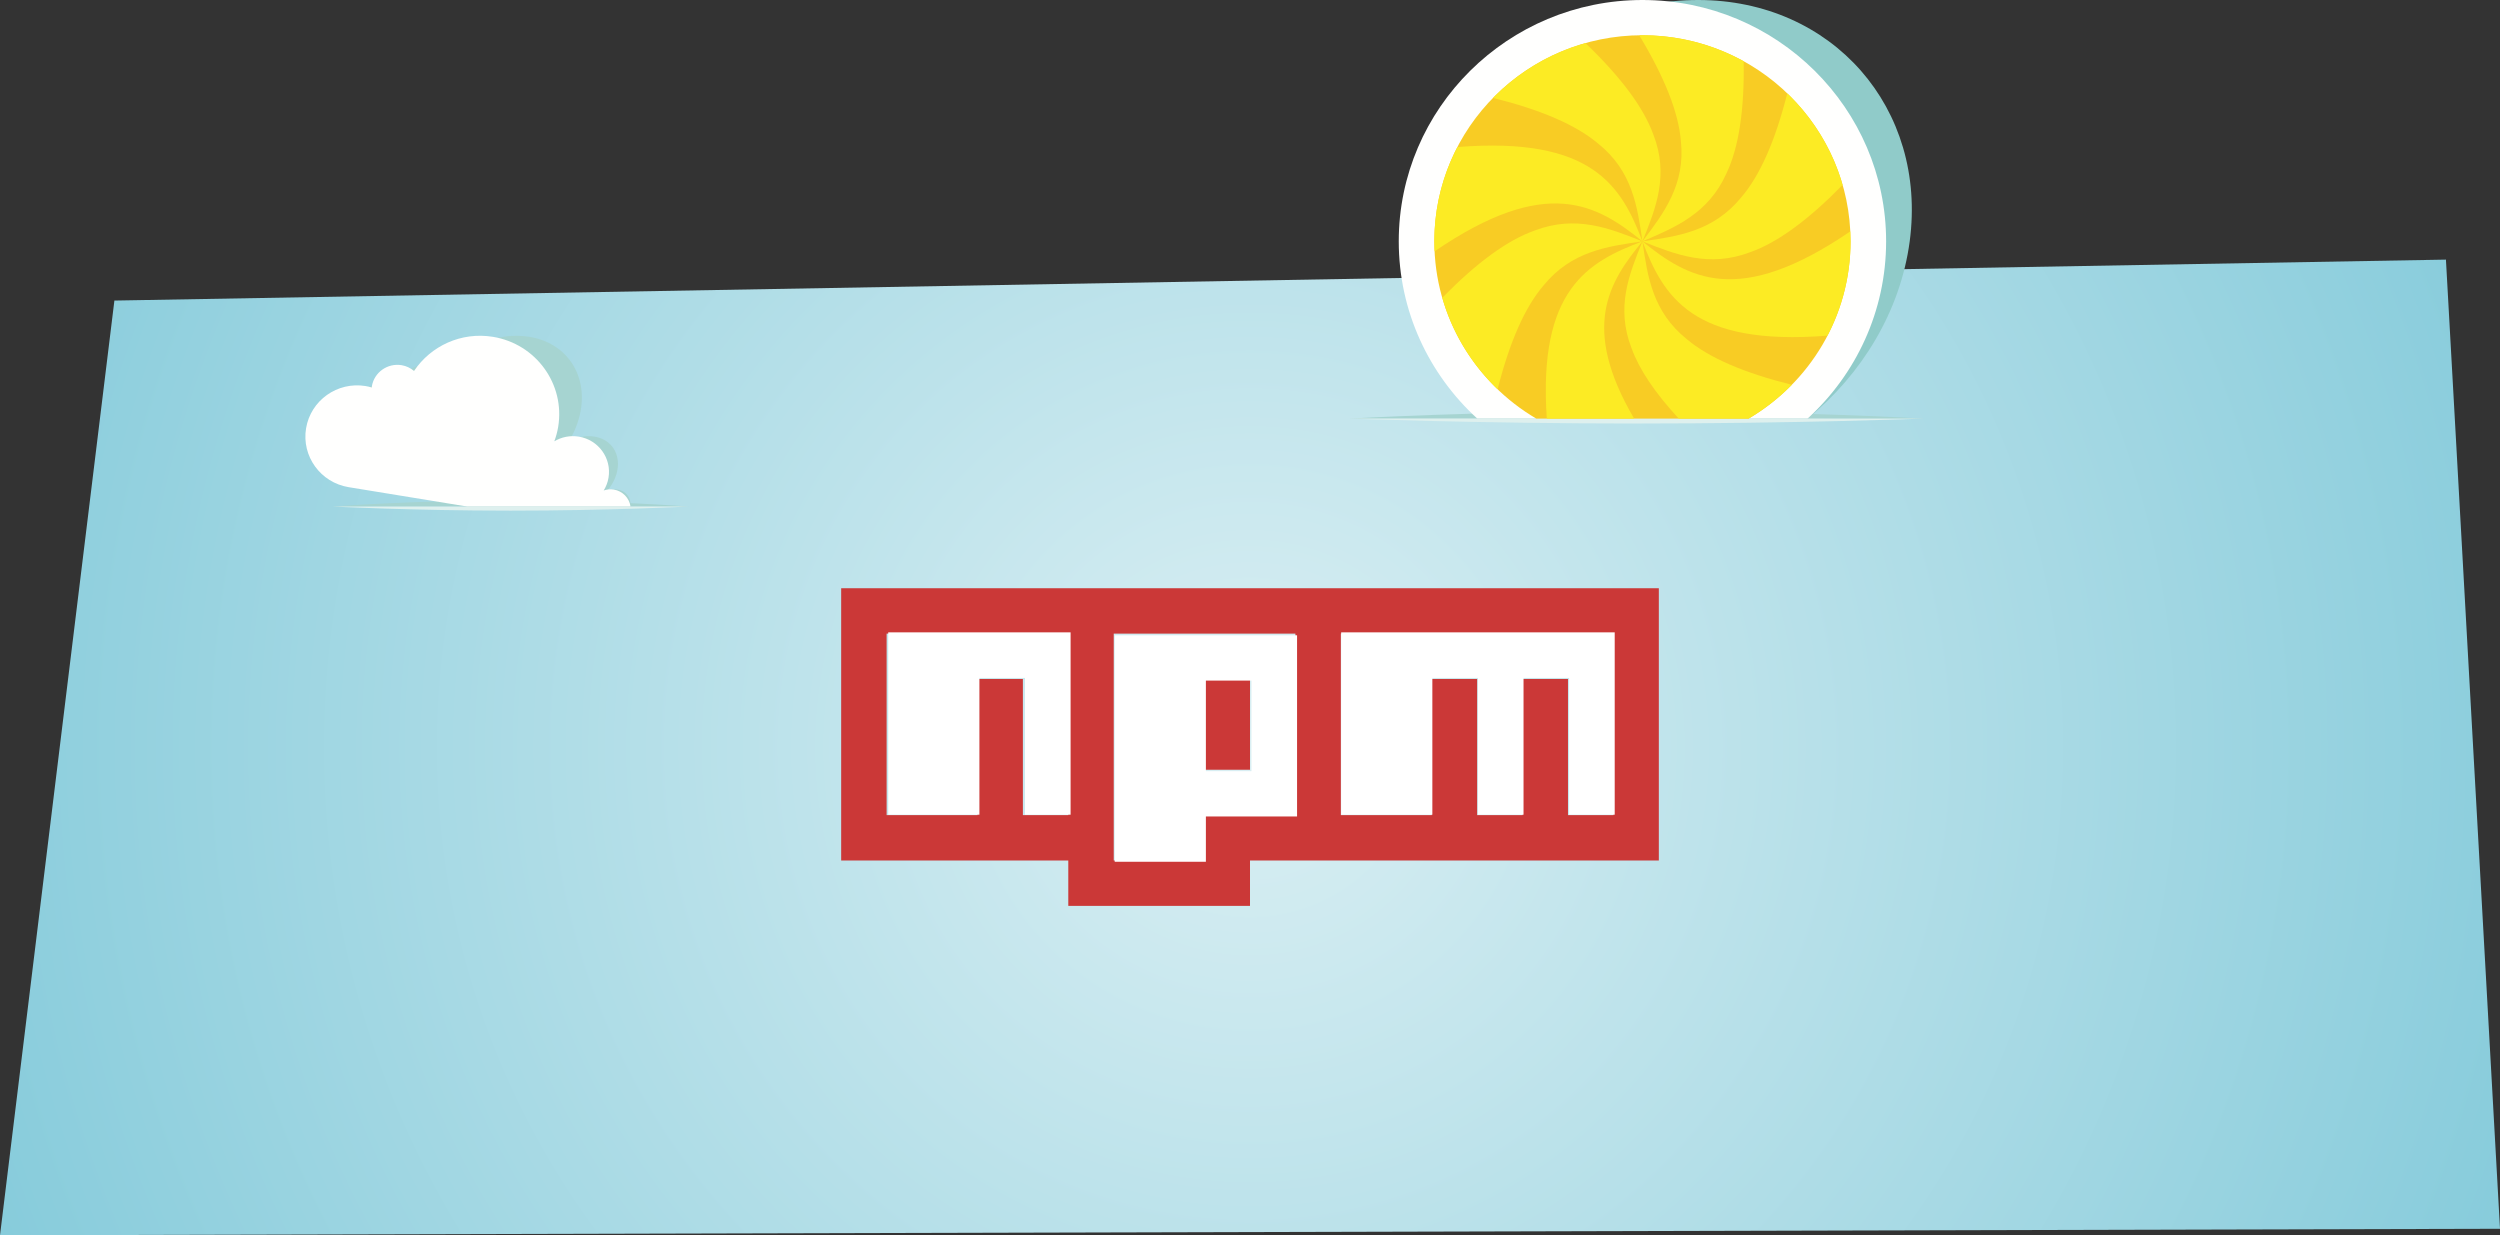 <?xml version="1.0" encoding="UTF-8"?>
<svg width="850px" height="420px" viewBox="0 0 850 420" version="1.1" xmlns="http://www.w3.org/2000/svg" xmlns:xlink="http://www.w3.org/1999/xlink">
    <rect x="0" y="0" width="850" height="420" fill="#333333" stroke="none"/>
    <title>home</title>
    <defs>
        <radialGradient cx="49.999%" cy="49.999%" fx="49.999%" fy="49.999%" r="177.797%" gradientTransform="translate(0.5,0.5),scale(0.39,1),rotate(180),translate(-0.5,-0.5)" id="radialGradient-1">
            <stop stop-color="#DAEFF3" offset="0%"></stop>
            <stop stop-color="#6EC1D4" offset="100%"></stop>
        </radialGradient>
    </defs>
    <g id="Page-1" stroke="none" stroke-width="1" fill="none" fill-rule="evenodd">
        <g id="home" fill-rule="nonzero">
            <polygon id="BluSky" fill="url(#radialGradient-1)" points="0 420 850 417.786 831.617 88.27 38.894 102.191"></polygon>
            <g id="Cloud1" transform="translate(103.828, 114.162)">
                <path d="M130.331,58.058 L9.218,58.058 C9.218,58.058 36.33,55.963 69.775,55.963 C103.217,55.963 130.331,58.058 130.331,58.058" id="Cloud1Fill-9" fill="#A6D4D1"></path>
                <path d="M9.218,58.058 C9.218,58.058 36.33,59.456 69.775,59.456 C103.215,59.456 130.331,58.058 130.331,58.058 L9.218,58.058 Z" id="Cloud1Fill-10" fill="#DEF0EE"></path>
                <path d="M16.017,51.479 C6.704,49.914 1.884,40.946 5.275,31.455 C8.675,21.958 19.103,15.526 28.553,17.093 C29.268,17.214 29.945,17.39 30.609,17.592 C30.656,17.452 30.665,17.317 30.716,17.182 C32.464,12.431 37.722,9.215 42.454,10.001 C44.058,10.263 45.365,10.982 46.363,11.968 C53.902,3.475 65.508,-1.407 76.198,0.36 C90.684,2.756 97.748,16.476 92.023,31.004 C91.358,32.699 90.538,34.326 89.601,35.886 C92.366,34.442 95.452,33.805 98.373,34.295 C104.87,35.382 107.986,41.633 105.342,48.251 C104.707,49.844 103.792,51.31 102.689,52.607 C103.84,52.238 105.023,52.089 106.172,52.282 C109.113,52.781 110.804,55.182 110.556,58.058 L55.007,58.058 C37.242,55.057 20.152,52.178 16.017,51.479" id="Cloud1Fill-11" fill="#A6D4D1"></path>
                <path d="M14.732,51.479 C5.146,49.914 -1.341,40.946 0.236,31.455 C1.821,21.958 10.869,15.526 20.457,17.093 C21.187,17.214 21.888,17.39 22.577,17.592 C22.596,17.452 22.582,17.317 22.604,17.182 C23.395,12.431 27.925,9.215 32.717,10.001 C34.343,10.263 35.765,10.982 36.943,11.968 C42.617,3.475 52.962,-1.407 63.77,0.36 C78.438,2.756 88.369,16.476 85.947,31.004 C85.665,32.699 85.214,34.326 84.635,35.886 C87.047,34.442 89.968,33.805 92.967,34.295 C99.649,35.382 104.174,41.633 103.069,48.251 C102.806,49.844 102.229,51.31 101.431,52.607 C102.489,52.238 103.641,52.089 104.829,52.282 C107.881,52.781 110.13,55.182 110.556,58.058 L55.007,58.058 C36.629,55.057 18.996,52.178 14.732,51.479" id="Cloud1Fill-12" fill="#FFFFFE"></path>
            </g>
            <g id="Sun" transform="translate(458.924, 0)">
                <path d="M195.266,142.321 L0,142.321 C0,142.321 43.71,139.809 97.631,139.809 C151.554,139.809 195.266,142.321 195.266,142.321" id="Fill-25" fill="#A6D4D1"></path>
                <path d="M195.266,142.321 L0,142.321 C0,142.321 43.71,143.997 97.631,143.997 C151.554,143.997 195.266,142.321 195.266,142.321" id="Fill-26" fill="#DEF0EE"></path>
                <path d="M190.376,82.06 C196.398,36.812 164.129,0 118.44,0 C72.759,0 30.692,36.812 24.67,82.06 C21.503,105.862 28.944,127.318 43.345,142.321 L155.665,142.321 C174.063,127.318 187.209,105.862 190.376,82.06" id="Fill-27" fill="#90CBC9"></path>
                <path d="M182.356,82.06 C182.356,36.812 145.194,0 99.505,0 C53.819,0 16.652,36.812 16.652,82.06 C16.652,105.862 26.946,127.318 43.345,142.321 L155.665,142.321 C172.067,127.318 182.356,105.862 182.356,82.06" id="Fill-28" fill="#FFFFFE"></path>
                <path d="M170.26,82.06 C170.26,43.355 138.585,11.98 99.505,11.98 C60.427,11.98 28.75,43.355 28.75,82.06 C28.75,107.696 42.656,130.105 63.395,142.321 L135.618,142.321 C156.357,130.105 170.26,107.696 170.26,82.06" id="Fill-29" fill="#F8CC24"></path>
                <path d="M36.597,49.996 C31.593,59.607 28.75,70.5 28.75,82.06 C28.75,83.195 28.781,84.323 28.835,85.449 C66.888,59.451 83.951,69.457 99.505,82.06 C92.397,63.444 82.675,46.326 36.597,49.996" id="Fill-30" fill="#FCEB24"></path>
                <path d="M62.879,78.372 C53.583,81.644 43.082,89.357 31.456,101.243 C34.896,113.236 41.47,123.914 50.262,132.357 C54.33,116.313 59.527,104.439 65.924,97.003 C75.346,85.476 87.424,83.771 99.505,82.06 C88.184,77.558 76.858,73.055 62.879,78.372" id="Fill-31" fill="#FCEB24"></path>
                <path d="M99.505,82.06 C80.996,88.99 63.972,98.462 66.992,142.321 L96.674,142.321 C78.535,111.322 87.936,96.068 99.505,82.06" id="Fill-33" fill="#FCEB24"></path>
                <path d="M103.227,45.784 C99.924,36.577 92.137,26.178 80.137,14.66 C68.027,18.068 57.246,24.582 48.724,33.287 C64.923,37.316 76.909,42.463 84.418,48.8 C96.056,58.133 97.777,70.095 99.505,82.06 C104.05,70.844 108.597,59.63 103.227,45.784" id="Fill-34" fill="#FCEB24"></path>
                <path d="M170.175,78.672 C132.12,104.67 115.062,94.66 99.505,82.06 C106.613,100.673 116.337,117.792 162.415,114.123 C167.417,104.511 170.26,93.617 170.26,82.06 C170.26,80.923 170.231,79.795 170.175,78.672" id="Fill-35" fill="#FCEB24"></path>
                <path d="M136.131,85.747 C145.43,82.474 155.928,74.76 167.556,62.876 C164.117,50.882 157.54,40.205 148.75,31.761 C144.683,47.805 139.483,59.68 133.084,67.115 C123.661,78.644 111.583,80.349 99.505,82.06 C110.829,86.559 122.15,91.063 136.131,85.747" id="Fill-36" fill="#FCEB24"></path>
                <path d="M128.036,59.016 C132.273,50.191 134.191,37.384 133.929,20.837 C122.934,14.764 110.661,11.82 98.417,12.007 C106.992,26.2 111.795,38.236 112.581,47.976 C114.149,62.726 106.827,72.392 99.505,82.06 C110.724,77.311 121.948,72.567 128.036,59.016" id="Fill-37" fill="#FCEB24"></path>
                <path d="M150.288,130.832 C134.089,126.802 122.101,121.654 114.594,115.319 C102.957,105.987 101.231,94.022 99.505,82.06 C94.963,93.275 90.416,104.49 95.783,118.334 C98.388,125.599 103.799,133.609 111.856,142.321 L135.581,142.321 C140.99,139.143 145.936,135.277 150.288,130.832" id="Fill-32" fill="#FCEB24"></path>
            </g>
            <g id="npm" transform="translate(286, 200)">
                <path d="M0,0 L278,0 L278,92.571 L139,92.571 L139,108 L77.222,108 L77.222,92.571 L0,92.571 L0,0 Z M15.444,77.143 L46.333,77.143 L46.333,30.857 L61.778,30.857 L61.778,77.143 L77.222,77.143 L77.222,15.429 L15.444,15.429 L15.444,77.143 Z M92.667,15.429 L92.667,92.571 L123.556,92.571 L123.556,77.143 L154.444,77.143 L154.444,15.429 L92.667,15.429 Z M123.556,30.857 L139,30.857 L139,61.714 L123.556,61.714 L123.556,30.857 Z M169.889,15.429 L169.889,77.143 L200.778,77.143 L200.778,30.857 L216.222,30.857 L216.222,77.143 L231.667,77.143 L231.667,30.857 L247.111,30.857 L247.111,77.143 L262.556,77.143 L262.556,15.429 L169.889,15.429 Z" id="Shape" fill="#CB3837"></path>
                <polygon id="Path" fill="#FFFFFF" points="16 77 47 77 47 30.5 62.5 30.5 62.5 77 78 77 78 15 16 15"></polygon>
                <path d="M93,16 L93,93 L124,93 L124,77.6 L155,77.6 L155,16 L93,16 Z M139.5,62.2 L124,62.2 L124,31.4 L139.5,31.4 L139.5,62.2 Z" id="Shape" fill="#FFFFFF"></path>
                <polygon id="Path" fill="#FFFFFF" points="170 15 170 77 201 77 201 30.5 216.5 30.5 216.5 77 232 77 232 30.5 247.5 30.5 247.5 77 263 77 263 15"></polygon>
            </g>
        </g>
    </g>
</svg>